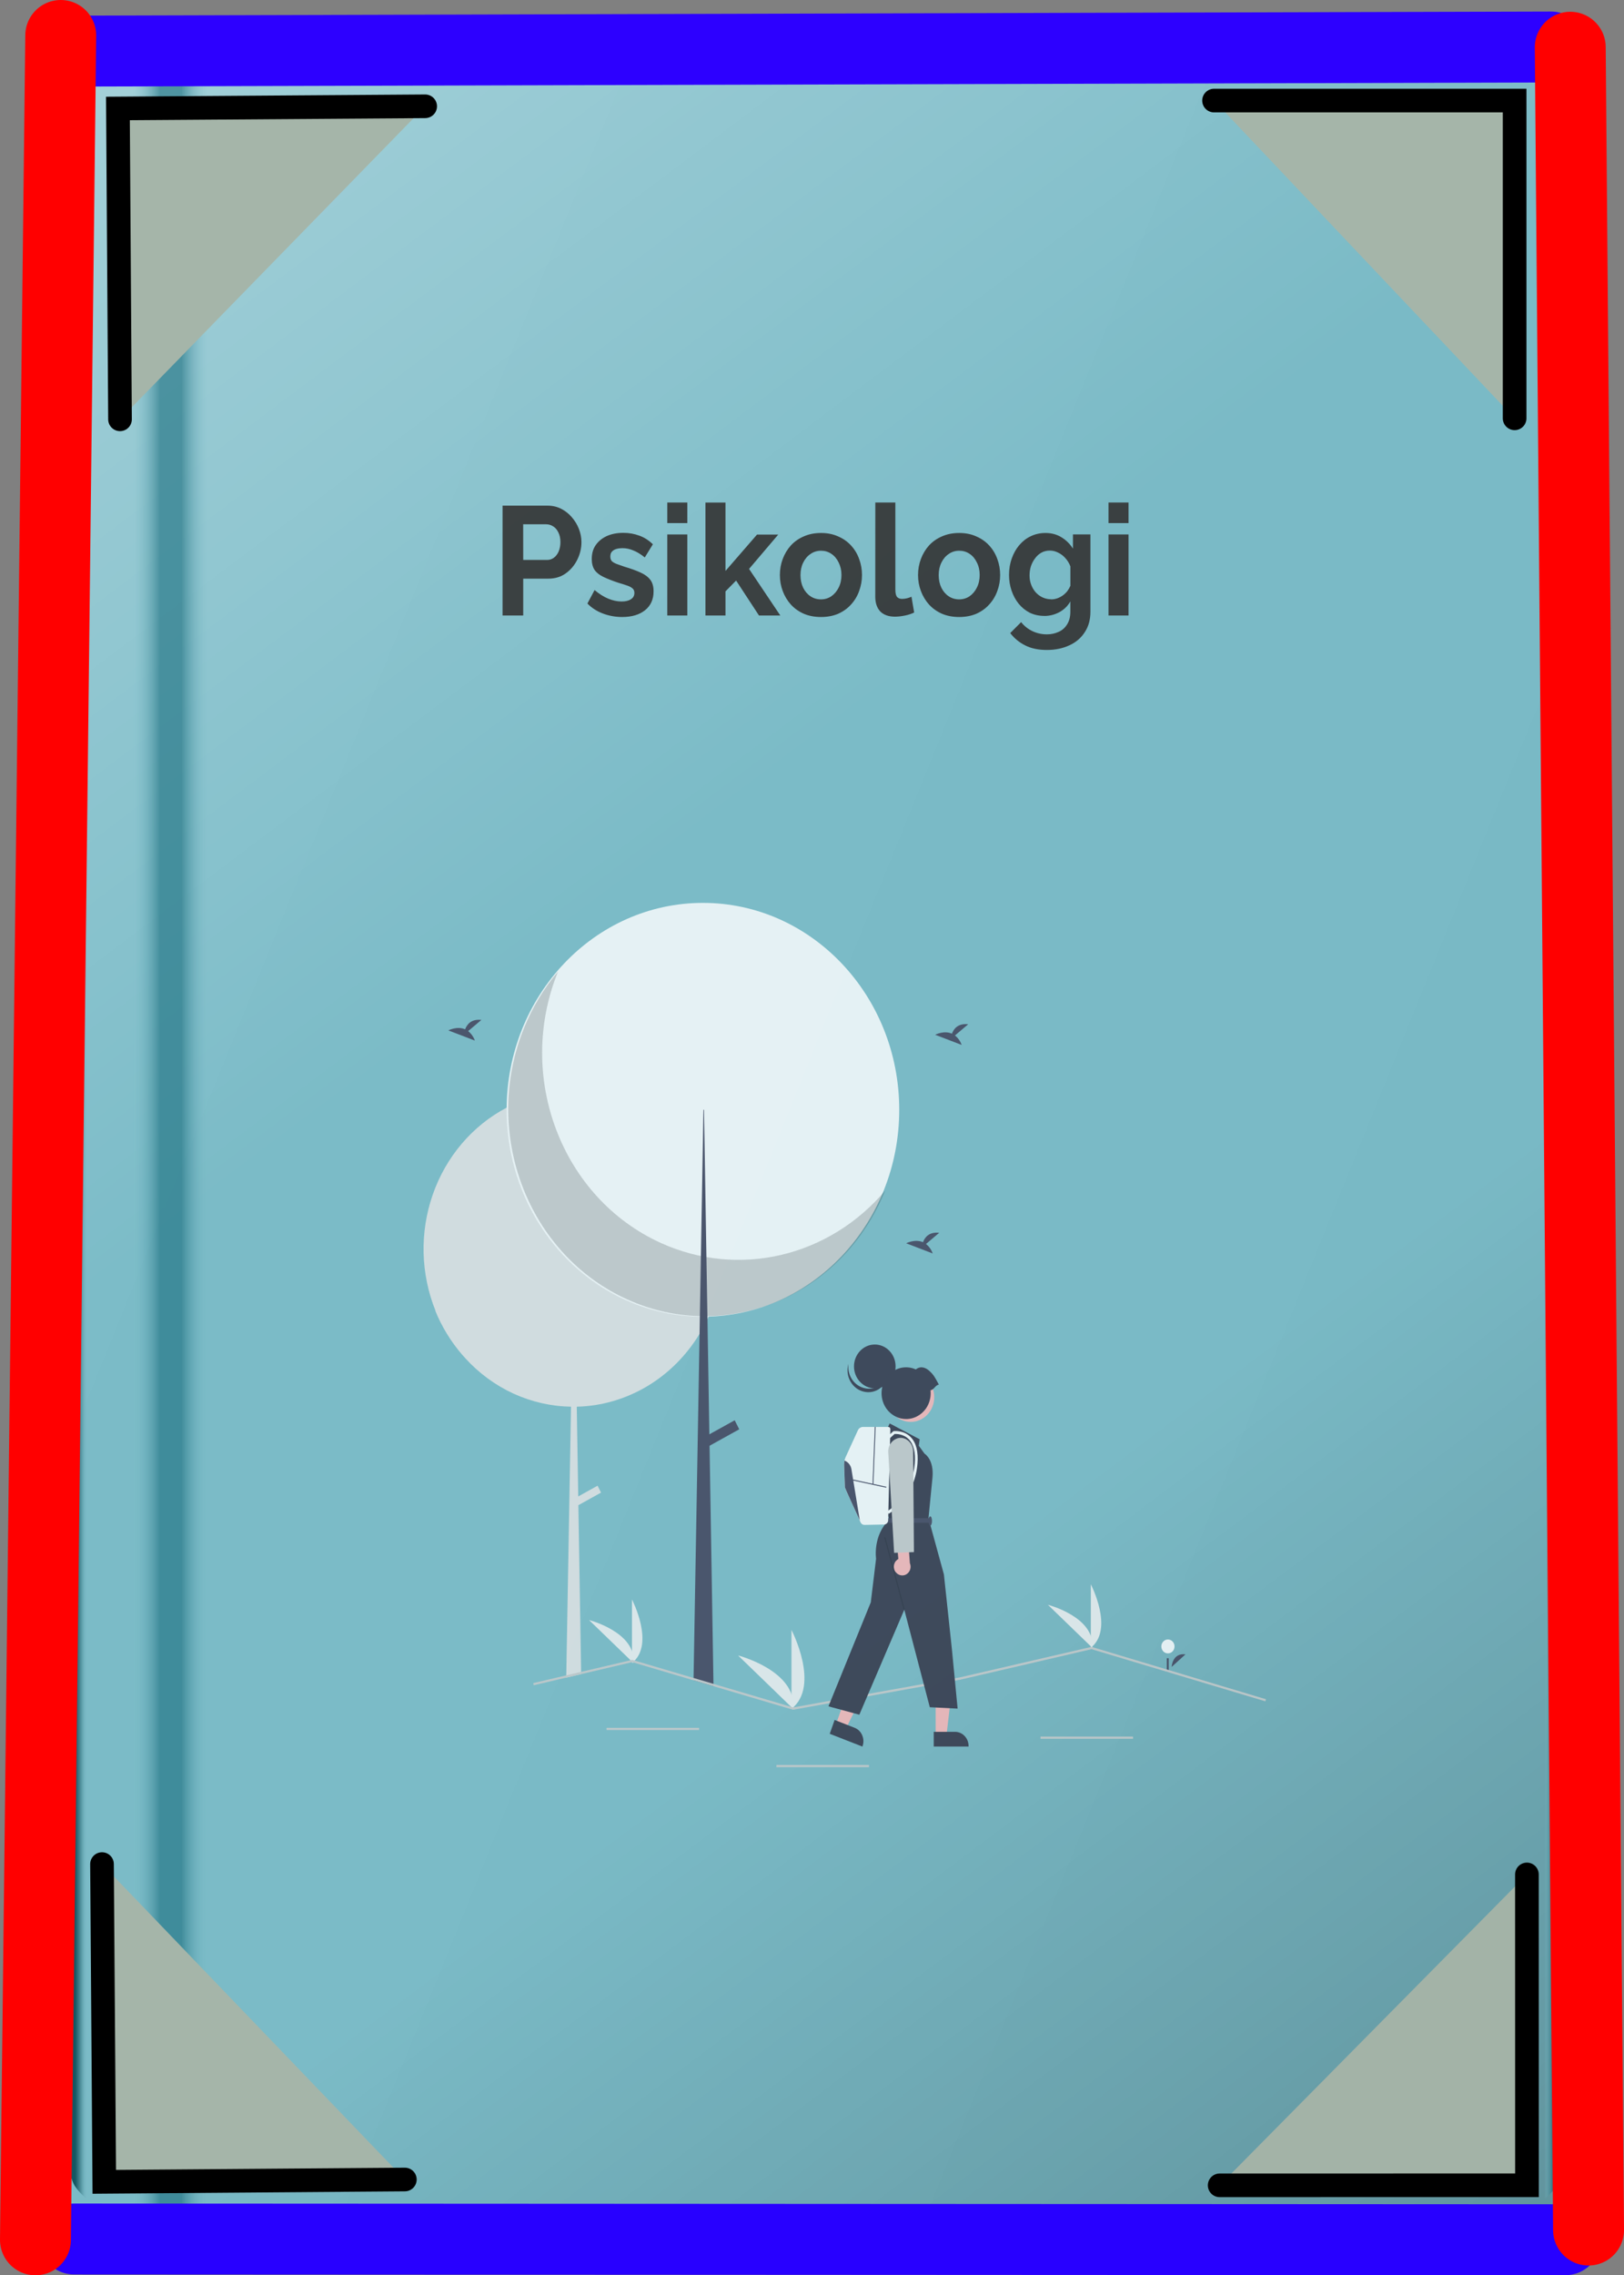<svg version="1.1" xmlns="http://www.w3.org/2000/svg" xmlns:xlink="http://www.w3.org/1999/xlink" width="34.357" height="48.12" viewBox="0,0,34.357,48.12"><rect x="0" y="0" width="34.357" height="48.12" fill="#808080" stroke="none"/><defs><linearGradient x1="255.864" y1="184.801" x2="223.976" y2="171.874" gradientUnits="userSpaceOnUse" id="color-1"><stop offset="0" stop-color="#79b9c5"/><stop offset="1" stop-color="#7cbcc8"/></linearGradient><linearGradient x1="255.864" y1="202.67" x2="223.094" y2="159.109" gradientUnits="userSpaceOnUse" id="color-2"><stop offset="0" stop-color="#000000" stop-opacity="0.2"/><stop offset="0.339" stop-color="#000000" stop-opacity="0"/><stop offset="0.63" stop-color="#ffffff" stop-opacity="0"/><stop offset="1" stop-color="#ffffff" stop-opacity="0.3"/></linearGradient><clipPath id="clip-1"><path d="M231.744,193.313v-18.278h17.822v18.278z" fill="none"/></clipPath><linearGradient x1="224.625" y1="177.87" x2="224.216" y2="177.87" gradientUnits="userSpaceOnUse" id="color-3"><stop offset="0" stop-color="#7cbcc8" stop-opacity="0"/><stop offset="0.615" stop-color="#155662"/></linearGradient><linearGradient x1="255.454" y1="177.87" x2="255.864" y2="177.87" gradientUnits="userSpaceOnUse" id="color-4"><stop offset="0" stop-color="#7cbcc8" stop-opacity="0"/><stop offset="0.615" stop-color="#155662"/></linearGradient><linearGradient x1="227.186" y1="177.759" x2="225.598" y2="177.759" gradientUnits="userSpaceOnUse" id="color-5"><stop offset="0" stop-color="#7cbcc8" stop-opacity="0"/><stop offset="0.354" stop-color="#186d7d" stop-opacity="0.6"/><stop offset="0.641" stop-color="#186d7d" stop-opacity="0.6"/><stop offset="1" stop-color="#7cbcc8" stop-opacity="0"/></linearGradient><linearGradient x1="224.625" y1="177.87" x2="224.216" y2="177.87" gradientUnits="userSpaceOnUse" id="color-6"><stop offset="0" stop-color="#7cbcc8" stop-opacity="0"/><stop offset="0.615" stop-color="#155662"/></linearGradient><linearGradient x1="255.454" y1="177.87" x2="255.864" y2="177.87" gradientUnits="userSpaceOnUse" id="color-7"><stop offset="0" stop-color="#7cbcc8" stop-opacity="0"/><stop offset="0.615" stop-color="#155662"/></linearGradient></defs><g transform="translate(-222.783,-155.94)"><g data-paper-data="{&quot;isPaintingLayer&quot;:true}" fill-rule="nonzero" stroke-linejoin="miter" stroke-miterlimit="10" stroke-dasharray="" stroke-dashoffset="0" style="mix-blend-mode: normal"><path d="M224.216,202.67v-44.988h31.649v44.988z" fill="url(#color-1)" stroke="none" stroke-width="1" stroke-linecap="butt"/><path d="M224.216,202.67v-44.988h31.649v44.988z" fill="url(#color-2)" stroke="none" stroke-width="1" stroke-linecap="butt"/><g clip-path="url(#clip-1)" stroke="none" stroke-width="1" stroke-linecap="butt" opacity="0.8"><path d="M247.57,191.193c0,0 0.013,-0.3 0.293,-0.266z" fill="#3f3d56"/><path d="M247.352,190.76c0,-0.081 0.063,-0.147 0.139,-0.147c0.078,0 0.14,0.066 0.14,0.147c0,0.082 -0.062,0.147 -0.14,0.147c-0.077,0 -0.139,-0.065 -0.139,-0.147z" fill="#ffffff"/><path d="M247.508,191.299h-0.04v-0.29h0.04z" fill="#3f3d56"/><path d="M238.081,182.352c0,0.074 -0.002,0.146 -0.007,0.219c-0.025,0.418 -0.126,0.826 -0.295,1.205c-0.001,0.003 -0.003,0.007 -0.004,0.009c-0.008,0.018 -0.016,0.035 -0.024,0.052c-0.05,0.107 -0.106,0.211 -0.168,0.312c-0.28,0.462 -0.663,0.844 -1.116,1.113c-0.453,0.268 -0.962,0.416 -1.482,0.428l0.031,1.898l0.409,-0.227l0.073,0.146l-0.479,0.266l0.058,3.526l0.001,0.047l-0.316,0.074l0.001,-0.047l0.1,-5.683c-0.418,-0.007 -0.831,-0.101 -1.215,-0.276c-0.384,-0.176 -0.73,-0.43 -1.02,-0.748c-0.02,-0.021 -0.04,-0.044 -0.059,-0.066c-0.001,-0.001 -0.002,-0.002 -0.002,-0.002c-0.241,-0.277 -0.436,-0.595 -0.577,-0.941c0.003,0.003 0.006,0.007 0.009,0.011c-0.318,-0.784 -0.34,-1.666 -0.06,-2.466c0.279,-0.8 0.839,-1.457 1.563,-1.837c0.011,-0.006 0.022,-0.011 0.033,-0.016c0.717,-0.364 1.537,-0.431 2.298,-0.187c0.761,0.244 1.408,0.78 1.811,1.501c0.019,0.034 0.038,0.07 0.056,0.105c0.251,0.487 0.382,1.032 0.381,1.587z" fill="#e5e5e5"/><path d="M233.501,179.411c0,-2.417 1.859,-4.376 4.153,-4.376c2.293,0 4.153,1.959 4.153,4.376c0,2.416 -1.859,4.376 -4.153,4.376c-2.294,0 -4.153,-1.96 -4.153,-4.376z" fill="#ffffff"/><path d="M234.588,176.488c-0.902,2.223 0.077,4.794 2.187,5.744c0.8,0.361 1.688,0.447 2.538,0.247c0.849,-0.2 1.617,-0.675 2.196,-1.359c-0.901,2.222 -3.342,3.254 -5.452,2.303c-2.109,-0.95 -3.088,-3.521 -2.187,-5.744c0.177,-0.435 0.419,-0.838 0.718,-1.191z" fill="#000000" opacity="0.2"/><path d="M237.879,191.601l-0.424,-0.125l0.001,-0.048l0.127,-7.279l0.006,-0.362l0,-0.011l0.022,-1.272l0.032,-1.843v-0.001l0.022,-1.249h0.012l0.022,1.354l0.029,1.762l0.021,1.25v0.009l0.001,0.052v0l0.04,2.438l0.004,0.242l0.083,5.036z" fill="#3f3d56"/><path d="M238.422,186.168l-0.687,0.381l-0.096,-0.191l0.687,-0.381z" fill="#3f3d56"/><path d="M237.573,192.528h-1.958v-0.046h1.958z" fill="#cbcbcb"/><path d="M241.167,193.313h-1.958v-0.046h1.958z" fill="#cbcbcb"/><path d="M246.754,192.713h-1.958v-0.046h1.958z" fill="#cbcbcb"/><path d="M245.86,190.788v-1.343c0,0 0.497,0.952 0,1.343z" fill="#f1f1f1"/><path d="M245.891,190.788l-0.939,-0.909c0,0 1.002,0.258 0.939,0.909z" fill="#f1f1f1"/><path d="M236.153,191.111v-1.343c0,0 0.497,0.952 0,1.343z" fill="#f1f1f1"/><path d="M236.184,191.111l-0.939,-0.909c0,0 1.002,0.258 0.939,0.909z" fill="#f1f1f1"/><path d="M239.527,192.081v-1.67c0,0 0.618,1.184 0,1.67z" fill="#f1f1f1"/><path d="M239.565,192.081l-1.167,-1.13c0,0 1.246,0.321 1.167,1.13z" fill="#f1f1f1"/><path d="M249.565,191.877l-0.012,0.044l-3.678,-1.103l-2.771,0.644l-3.543,0.637l-0.005,-0.001l-1.678,-0.497l-0.424,-0.125l-1.296,-0.384l-1.081,0.254l-0.316,0.074l-0.687,0.161l-0.009,-0.045l0.697,-0.164l0.315,-0.074l1.083,-0.254l0.005,0.002l1.29,0.381l0.422,0.125l1.686,0.498l3.532,-0.636l2.78,-0.645l0.006,0.002z" fill="#cbcbcb"/><path d="M242.986,177.839c0.065,0.051 0.114,0.121 0.142,0.2l-0.561,-0.215c0,0 0.185,-0.098 0.355,-0.023c0.036,-0.099 0.126,-0.224 0.344,-0.199z" fill="#3f3d56"/><path d="M232.687,177.747c0.064,0.051 0.114,0.121 0.142,0.2l-0.561,-0.215c0,0 0.185,-0.098 0.355,-0.023c0.037,-0.099 0.126,-0.224 0.344,-0.199z" fill="#3f3d56"/><path d="M242.373,182.249c0.064,0.051 0.114,0.12 0.142,0.2l-0.561,-0.215c0,0 0.185,-0.097 0.356,-0.023c0.036,-0.099 0.126,-0.224 0.343,-0.199z" fill="#3f3d56"/><path d="M240.775,191.539l0.316,0.123l-0.409,0.831l-0.214,-0.084z" fill="#ffb7b7"/><path d="M240.44,192.315l0.422,0.165v0c0.072,0.028 0.13,0.084 0.161,0.158c0.032,0.073 0.035,0.155 0.008,0.231l-0.003,0.009l-0.691,-0.27z" fill="#2f2e41"/><path d="M242.577,191.715h0.338l-0.109,0.929h-0.228z" fill="#ffb7b7"/><path d="M242.537,192.566h0.45v0c0.077,0 0.15,0.032 0.203,0.088c0.054,0.056 0.084,0.133 0.084,0.213v0.01h-0.737z" fill="#2f2e41"/><path d="M241.531,186.201l0.074,-0.157l0.634,0.335l-0.018,0.137l0.121,0.167c0,0 0.205,0.118 0.168,0.51l-0.037,0.374l-0.047,0.481l0.326,1.189l0.168,1.571l0.122,1.267l-0.588,-0.029l-0.54,-2.062l-0.951,2.22l-0.653,-0.177l0.895,-2.199l0.112,-0.923c0,0 -0.074,-0.492 0.279,-0.825l-0.055,-0.177v-0.218l-0.187,-1.04z" fill="#2f2e41"/><path d="M241.923,189.98l-0.021,0.006l-0.411,-1.532l0.021,-0.006z" fill="#000000" opacity="0.2"/><path d="M241.549,188.048h0.914v0.098h-0.914z" fill="#3f3d56"/><path d="M242.426,188.107c0,-0.054 0.017,-0.098 0.037,-0.098c0.021,0 0.037,0.044 0.037,0.098c0,0.054 -0.017,0.098 -0.037,0.098c-0.021,0 -0.037,-0.044 -0.037,-0.098z" fill="#3f3d56"/><path d="M241.812,185.948c-0.241,-0.139 -0.329,-0.457 -0.198,-0.711c0.132,-0.254 0.434,-0.347 0.675,-0.209c0.241,0.139 0.329,0.457 0.198,0.711c-0.132,0.254 -0.434,0.347 -0.675,0.209z" fill="#ffb7b7"/><path d="M240.85,184.838c0,-0.256 0.197,-0.463 0.44,-0.463c0.243,0 0.44,0.207 0.44,0.463c0,0.256 -0.197,0.464 -0.44,0.464c-0.243,0 -0.44,-0.208 -0.44,-0.464z" fill="#2f2e41"/><path d="M240.732,184.789c-0.013,0.115 0.014,0.231 0.078,0.326c0.064,0.095 0.159,0.16 0.267,0.184c0.108,0.025 0.221,0.005 0.316,-0.055c0.095,-0.06 0.165,-0.155 0.196,-0.266c-0.008,0.063 -0.028,0.124 -0.059,0.18c-0.032,0.055 -0.073,0.102 -0.123,0.139c-0.049,0.038 -0.106,0.064 -0.165,0.077c-0.059,0.013 -0.121,0.013 -0.18,-0.001c-0.059,-0.013 -0.116,-0.039 -0.165,-0.076c-0.049,-0.038 -0.091,-0.085 -0.122,-0.14c-0.031,-0.055 -0.051,-0.116 -0.059,-0.18c-0.007,-0.064 -0.002,-0.128 0.015,-0.189z" fill="#2f2e41"/><path d="M242.469,185.342c0.013,0.12 -0.012,0.241 -0.07,0.344c-0.059,0.103 -0.149,0.183 -0.256,0.227c-0.106,0.044 -0.223,0.05 -0.333,0.017c-0.11,-0.034 -0.206,-0.104 -0.275,-0.2c-0.068,-0.097 -0.104,-0.215 -0.102,-0.335c0.002,-0.12 0.041,-0.237 0.112,-0.331c0.071,-0.095 0.169,-0.162 0.28,-0.191c0.112,-0.029 0.229,-0.019 0.333,0.029c0.087,-0.074 0.195,-0.051 0.282,0.027c0.099,0.088 0.128,0.149 0.205,0.294c-0.076,0.011 -0.101,0.11 -0.177,0.12z" fill="#2f2e41"/><path d="M240.642,186.918c-0.002,-0.059 0.009,-0.117 0.034,-0.169l0.256,-0.559c0.01,-0.022 0.025,-0.04 0.044,-0.052c0.019,-0.013 0.041,-0.02 0.064,-0.02h0.535c0.006,0 0.013,0.002 0.018,0.004c0.006,0.002 0.01,0.006 0.014,0.011c0.005,0.004 0.008,0.01 0.009,0.016c0.002,0.006 0.004,0.012 0.003,0.019l-0.046,1.923c-0.001,0.025 -0.01,0.047 -0.026,0.064c-0.017,0.017 -0.038,0.027 -0.061,0.027l-0.415,0.008c-0.017,0 -0.034,-0.005 -0.048,-0.014c-0.014,-0.009 -0.026,-0.023 -0.033,-0.038c-0.006,-0.012 -0.011,-0.025 -0.018,-0.04v0c-0.095,-0.206 -0.315,-0.685 -0.315,-0.702c0,-0.016 -0.011,-0.321 -0.017,-0.476z" fill="#ffffff"/><path d="M241.554,187.902c0.1,-0.065 0.191,-0.147 0.269,-0.241c0.18,-0.213 0.289,-0.483 0.312,-0.767c0.019,-0.236 -0.023,-0.409 -0.125,-0.514c-0.112,-0.115 -0.263,-0.115 -0.301,-0.113l-0.122,0.109l-0.038,-0.047l0.135,-0.122l0.009,-0.001c0.009,-0.001 0.209,-0.023 0.357,0.128c0.116,0.119 0.164,0.309 0.143,0.564c-0.024,0.299 -0.139,0.582 -0.328,0.806c-0.081,0.1 -0.176,0.185 -0.283,0.253z" fill="#ffffff"/><path d="M241.535,187.383l-0.004,0.02l-0.725,-0.157l0.004,-0.02z" fill="#3f3d56"/><path d="M241.308,186.118l-0.047,1.215l-0.019,-0.001l0.047,-1.215z" fill="#3f3d56"/><path d="M240.642,186.918c-0.001,-0.03 0.002,-0.06 0.007,-0.088c0.038,0.014 0.072,0.038 0.097,0.07c0.026,0.033 0.044,0.072 0.05,0.114l0.177,1.082c-0.095,-0.206 -0.315,-0.685 -0.315,-0.702c0,-0.016 -0.011,-0.321 -0.017,-0.476z" fill="#3f3d56"/><path d="M241.73,189.187c-0.016,-0.021 -0.027,-0.046 -0.032,-0.073c-0.006,-0.026 -0.006,-0.053 -0.001,-0.079c0.006,-0.026 0.017,-0.052 0.032,-0.073c0.016,-0.021 0.036,-0.038 0.059,-0.052l-0.036,-0.419l0.237,-0.085l0.043,0.592c0.017,0.042 0.02,0.088 0.007,0.132c-0.013,0.043 -0.041,0.08 -0.078,0.103c-0.036,0.023 -0.081,0.031 -0.123,0.022c-0.043,-0.008 -0.08,-0.033 -0.106,-0.069z" fill="#ffb7b7"/><path d="M241.575,186.656c-0.005,-0.064 0.011,-0.127 0.044,-0.18c0.033,-0.053 0.083,-0.093 0.14,-0.114c0.051,-0.018 0.105,-0.018 0.156,0c0.055,0.02 0.101,0.056 0.135,0.106c0.033,0.049 0.051,0.108 0.051,0.168l0.017,2.129l-0.419,0.016z" fill="#cbcbcb"/></g><path d="M233.415,168.957v-2.323h0.953c0.103,0 0.198,0.022 0.285,0.065c0.086,0.044 0.161,0.102 0.225,0.177c0.065,0.074 0.116,0.157 0.152,0.249c0.036,0.092 0.054,0.185 0.054,0.281c0,0.131 -0.03,0.255 -0.089,0.373c-0.059,0.118 -0.14,0.214 -0.244,0.288c-0.103,0.074 -0.226,0.111 -0.367,0.111h-0.532v0.779zM233.852,167.782h0.506c0.053,0 0.1,-0.015 0.142,-0.046c0.042,-0.031 0.076,-0.074 0.101,-0.131c0.025,-0.059 0.038,-0.125 0.038,-0.2c0,-0.081 -0.015,-0.149 -0.044,-0.206c-0.027,-0.057 -0.064,-0.099 -0.111,-0.128c-0.044,-0.028 -0.093,-0.043 -0.146,-0.043h-0.487zM235.947,168.989c-0.141,0 -0.276,-0.024 -0.405,-0.072c-0.129,-0.048 -0.24,-0.119 -0.332,-0.213l0.152,-0.285c0.099,0.083 0.196,0.144 0.291,0.183c0.097,0.039 0.19,0.059 0.279,0.059c0.082,0 0.148,-0.015 0.196,-0.046c0.051,-0.031 0.076,-0.076 0.076,-0.137c0,-0.041 -0.014,-0.073 -0.041,-0.095c-0.027,-0.024 -0.068,-0.045 -0.12,-0.062c-0.051,-0.018 -0.113,-0.037 -0.187,-0.059c-0.122,-0.041 -0.225,-0.082 -0.307,-0.121c-0.082,-0.039 -0.145,-0.088 -0.187,-0.147c-0.04,-0.061 -0.06,-0.139 -0.06,-0.232c0,-0.113 0.027,-0.211 0.082,-0.291c0.057,-0.083 0.135,-0.147 0.234,-0.193c0.101,-0.046 0.219,-0.069 0.354,-0.069c0.118,0 0.23,0.02 0.335,0.059c0.105,0.037 0.201,0.098 0.288,0.183l-0.171,0.278c-0.084,-0.068 -0.165,-0.117 -0.241,-0.147c-0.076,-0.033 -0.153,-0.049 -0.231,-0.049c-0.044,0 -0.087,0.005 -0.127,0.016c-0.038,0.011 -0.07,0.029 -0.095,0.056c-0.023,0.024 -0.035,0.059 -0.035,0.105c0,0.041 0.011,0.074 0.032,0.098c0.023,0.022 0.057,0.041 0.101,0.059c0.046,0.017 0.102,0.037 0.168,0.059c0.133,0.039 0.245,0.08 0.335,0.121c0.093,0.041 0.162,0.093 0.209,0.154c0.046,0.059 0.07,0.141 0.07,0.245c0,0.17 -0.06,0.303 -0.18,0.399c-0.12,0.096 -0.282,0.144 -0.484,0.144zM236.9,168.957v-1.714h0.424v1.714zM236.9,167.003v-0.435h0.424v0.435zM238.84,168.957l-0.484,-0.739l-0.225,0.229v0.51h-0.424v-2.388h0.424v1.446l0.667,-0.769h0.449l-0.617,0.726l0.661,0.985zM240.152,168.989c-0.135,0 -0.256,-0.023 -0.364,-0.069c-0.108,-0.048 -0.199,-0.113 -0.275,-0.196c-0.074,-0.083 -0.131,-0.178 -0.171,-0.285c-0.04,-0.107 -0.06,-0.219 -0.06,-0.337c0,-0.12 0.02,-0.233 0.06,-0.34c0.04,-0.107 0.097,-0.202 0.171,-0.285c0.076,-0.083 0.168,-0.147 0.275,-0.193c0.108,-0.048 0.229,-0.072 0.364,-0.072c0.135,0 0.255,0.024 0.361,0.072c0.108,0.046 0.199,0.11 0.275,0.193c0.076,0.083 0.133,0.178 0.171,0.285c0.04,0.107 0.06,0.22 0.06,0.34c0,0.118 -0.021,0.23 -0.06,0.337c-0.038,0.107 -0.095,0.202 -0.171,0.285c-0.074,0.083 -0.165,0.148 -0.272,0.196c-0.108,0.046 -0.229,0.069 -0.364,0.069zM239.718,168.103c0,0.1 0.019,0.19 0.057,0.268c0.038,0.076 0.089,0.136 0.155,0.18c0.065,0.044 0.139,0.065 0.222,0.065c0.08,0 0.153,-0.022 0.218,-0.065c0.065,-0.046 0.117,-0.107 0.155,-0.183c0.04,-0.079 0.06,-0.168 0.06,-0.268c0,-0.098 -0.021,-0.187 -0.06,-0.265c-0.038,-0.079 -0.09,-0.14 -0.155,-0.183c-0.066,-0.044 -0.138,-0.065 -0.218,-0.065c-0.082,0 -0.157,0.023 -0.222,0.069c-0.066,0.044 -0.117,0.105 -0.155,0.183c-0.038,0.076 -0.057,0.165 -0.057,0.265zM241.301,166.568h0.424v1.839c0,0.079 0.013,0.132 0.038,0.16c0.025,0.026 0.06,0.039 0.104,0.039c0.034,0 0.069,-0.004 0.104,-0.013c0.036,-0.009 0.068,-0.02 0.095,-0.033l0.057,0.334c-0.057,0.028 -0.123,0.05 -0.199,0.065c-0.076,0.015 -0.144,0.023 -0.206,0.023c-0.133,0 -0.236,-0.036 -0.31,-0.108c-0.071,-0.074 -0.108,-0.179 -0.108,-0.314zM243.075,168.989c-0.135,0 -0.256,-0.023 -0.364,-0.069c-0.108,-0.048 -0.199,-0.113 -0.275,-0.196c-0.074,-0.083 -0.131,-0.178 -0.171,-0.285c-0.04,-0.107 -0.06,-0.219 -0.06,-0.337c0,-0.12 0.02,-0.233 0.06,-0.34c0.04,-0.107 0.097,-0.202 0.171,-0.285c0.076,-0.083 0.168,-0.147 0.275,-0.193c0.108,-0.048 0.229,-0.072 0.364,-0.072c0.135,0 0.256,0.024 0.361,0.072c0.108,0.046 0.199,0.11 0.275,0.193c0.076,0.083 0.133,0.178 0.171,0.285c0.04,0.107 0.06,0.22 0.06,0.34c0,0.118 -0.02,0.23 -0.06,0.337c-0.038,0.107 -0.095,0.202 -0.171,0.285c-0.074,0.083 -0.165,0.148 -0.272,0.196c-0.108,0.046 -0.229,0.069 -0.364,0.069zM242.642,168.103c0,0.1 0.019,0.19 0.057,0.268c0.038,0.076 0.089,0.136 0.155,0.18c0.066,0.044 0.139,0.065 0.222,0.065c0.08,0 0.153,-0.022 0.218,-0.065c0.066,-0.046 0.117,-0.107 0.155,-0.183c0.04,-0.079 0.06,-0.168 0.06,-0.268c0,-0.098 -0.02,-0.187 -0.06,-0.265c-0.038,-0.079 -0.089,-0.14 -0.155,-0.183c-0.066,-0.044 -0.138,-0.065 -0.218,-0.065c-0.082,0 -0.156,0.023 -0.222,0.069c-0.066,0.044 -0.117,0.105 -0.155,0.183c-0.038,0.076 -0.057,0.165 -0.057,0.265zM244.877,168.966c-0.11,0 -0.211,-0.022 -0.304,-0.065c-0.091,-0.046 -0.17,-0.109 -0.237,-0.19c-0.066,-0.081 -0.116,-0.173 -0.152,-0.278c-0.036,-0.105 -0.054,-0.216 -0.054,-0.334c0,-0.124 0.019,-0.24 0.057,-0.347c0.038,-0.107 0.09,-0.201 0.158,-0.281c0.07,-0.083 0.15,-0.146 0.244,-0.19c0.095,-0.046 0.199,-0.069 0.313,-0.069c0.128,0 0.241,0.031 0.339,0.092c0.097,0.059 0.177,0.138 0.241,0.239v-0.301h0.37v1.633c0,0.17 -0.04,0.315 -0.12,0.435c-0.078,0.122 -0.187,0.215 -0.326,0.278c-0.139,0.065 -0.298,0.098 -0.475,0.098c-0.18,0 -0.332,-0.032 -0.456,-0.095c-0.125,-0.061 -0.231,-0.148 -0.32,-0.262l0.231,-0.232c0.063,0.081 0.142,0.144 0.237,0.19c0.097,0.046 0.199,0.069 0.307,0.069c0.09,0 0.172,-0.018 0.247,-0.052c0.076,-0.033 0.136,-0.085 0.18,-0.157c0.046,-0.07 0.07,-0.16 0.07,-0.272v-0.216c-0.055,0.098 -0.133,0.174 -0.234,0.229c-0.1,0.052 -0.205,0.079 -0.316,0.079zM245.02,168.616c0.046,0 0.09,-0.008 0.133,-0.023c0.042,-0.015 0.081,-0.036 0.117,-0.062c0.036,-0.026 0.067,-0.057 0.095,-0.092c0.027,-0.037 0.048,-0.074 0.063,-0.111v-0.409c-0.025,-0.068 -0.062,-0.127 -0.108,-0.177c-0.044,-0.05 -0.095,-0.088 -0.152,-0.115c-0.055,-0.028 -0.113,-0.043 -0.174,-0.043c-0.066,0 -0.125,0.014 -0.177,0.043c-0.053,0.028 -0.098,0.069 -0.136,0.121c-0.038,0.05 -0.068,0.107 -0.089,0.17c-0.019,0.061 -0.028,0.125 -0.028,0.193c0,0.07 0.011,0.135 0.035,0.196c0.023,0.061 0.055,0.115 0.095,0.16c0.042,0.046 0.09,0.082 0.146,0.108c0.057,0.026 0.117,0.039 0.18,0.039zM246.234,168.957v-1.714h0.424v1.714zM246.234,167.003v-0.435h0.424v0.435z" fill-opacity="0.9" fill="#333333" stroke="none" stroke-width="1" stroke-linecap="butt"/><path d="M224.216,158.716c0,0 0.048,-0.303 0.128,-0.462c0.08,-0.159 0.282,-0.354 0.282,-0.354v44.552c0,0 -0.202,-0.167 -0.282,-0.326c-0.08,-0.16 -0.128,-0.49 -0.128,-0.49z" fill="url(#color-3)" stroke="none" stroke-width="1" stroke-linecap="butt"/><path d="M255.864,201.636c0,0 -0.048,0.33 -0.128,0.49c-0.08,0.16 -0.282,0.326 -0.282,0.326v-44.552c0,0 0.202,0.194 0.282,0.354c0.08,0.159 0.128,0.462 0.128,0.462z" fill="url(#color-4)" stroke="none" stroke-width="1" stroke-linecap="butt"/><path d="M225.598,202.67v-44.988h1.588v44.988z" fill="url(#color-5)" stroke="none" stroke-width="1" stroke-linecap="butt"/><path d="M224.216,158.716c0,0 0.048,-0.303 0.128,-0.462c0.08,-0.159 0.282,-0.354 0.282,-0.354c0,0 0,9.42 0,15.354c0,8.182 0,29.199 0,29.199c0,0 -0.202,-0.167 -0.282,-0.326c-0.08,-0.16 -0.128,-0.49 -0.128,-0.49z" fill="url(#color-6)" stroke="none" stroke-width="1" stroke-linecap="butt"/><path d="M255.864,201.636c0,0 -0.048,0.33 -0.128,0.49c-0.08,0.16 -0.282,0.326 -0.282,0.326v-44.552c0,0 0.202,0.194 0.282,0.354c0.08,0.159 0.128,0.462 0.128,0.462z" fill="url(#color-7)" stroke="none" stroke-width="1" stroke-linecap="butt"/><path d="M224.252,157.021l31.347,-0.087" fill="none" stroke="#2d00ff" stroke-width="1.5" stroke-linecap="round"/><path d="M224.351,203.292l31.548,0.016" fill="none" stroke="#2800ff" stroke-width="1.5" stroke-linecap="round"/><path d="M224.068,156.69l-0.535,46.62" fill="none" stroke="#ff0000" stroke-width="1.5" stroke-linecap="round"/><path d="M256.003,156.939l0.387,46.164" fill="none" stroke="#ff0000" stroke-width="1.5" stroke-linecap="round"/><path d="M248.467,158.067h6.359v6.72" fill="#a5b5a9" stroke="#000000" stroke-width="0.5" stroke-linecap="round"/><path d="M225.322,164.808l-0.044,-6.574l6.5,-0.046" fill="#a5b5a9" stroke="#000000" stroke-width="0.5" stroke-linecap="round"/><path d="M255.086,195.582l0.001,6.574l-6.501,0.001" fill="#a3b3a7" stroke="#000000" stroke-width="0.5" stroke-linecap="round"/><path d="M231.348,202.034l-6.359,0.049l-0.048,-6.72" fill="#a5b5a9" stroke="#000000" stroke-width="0.5" stroke-linecap="round"/></g></g></svg>